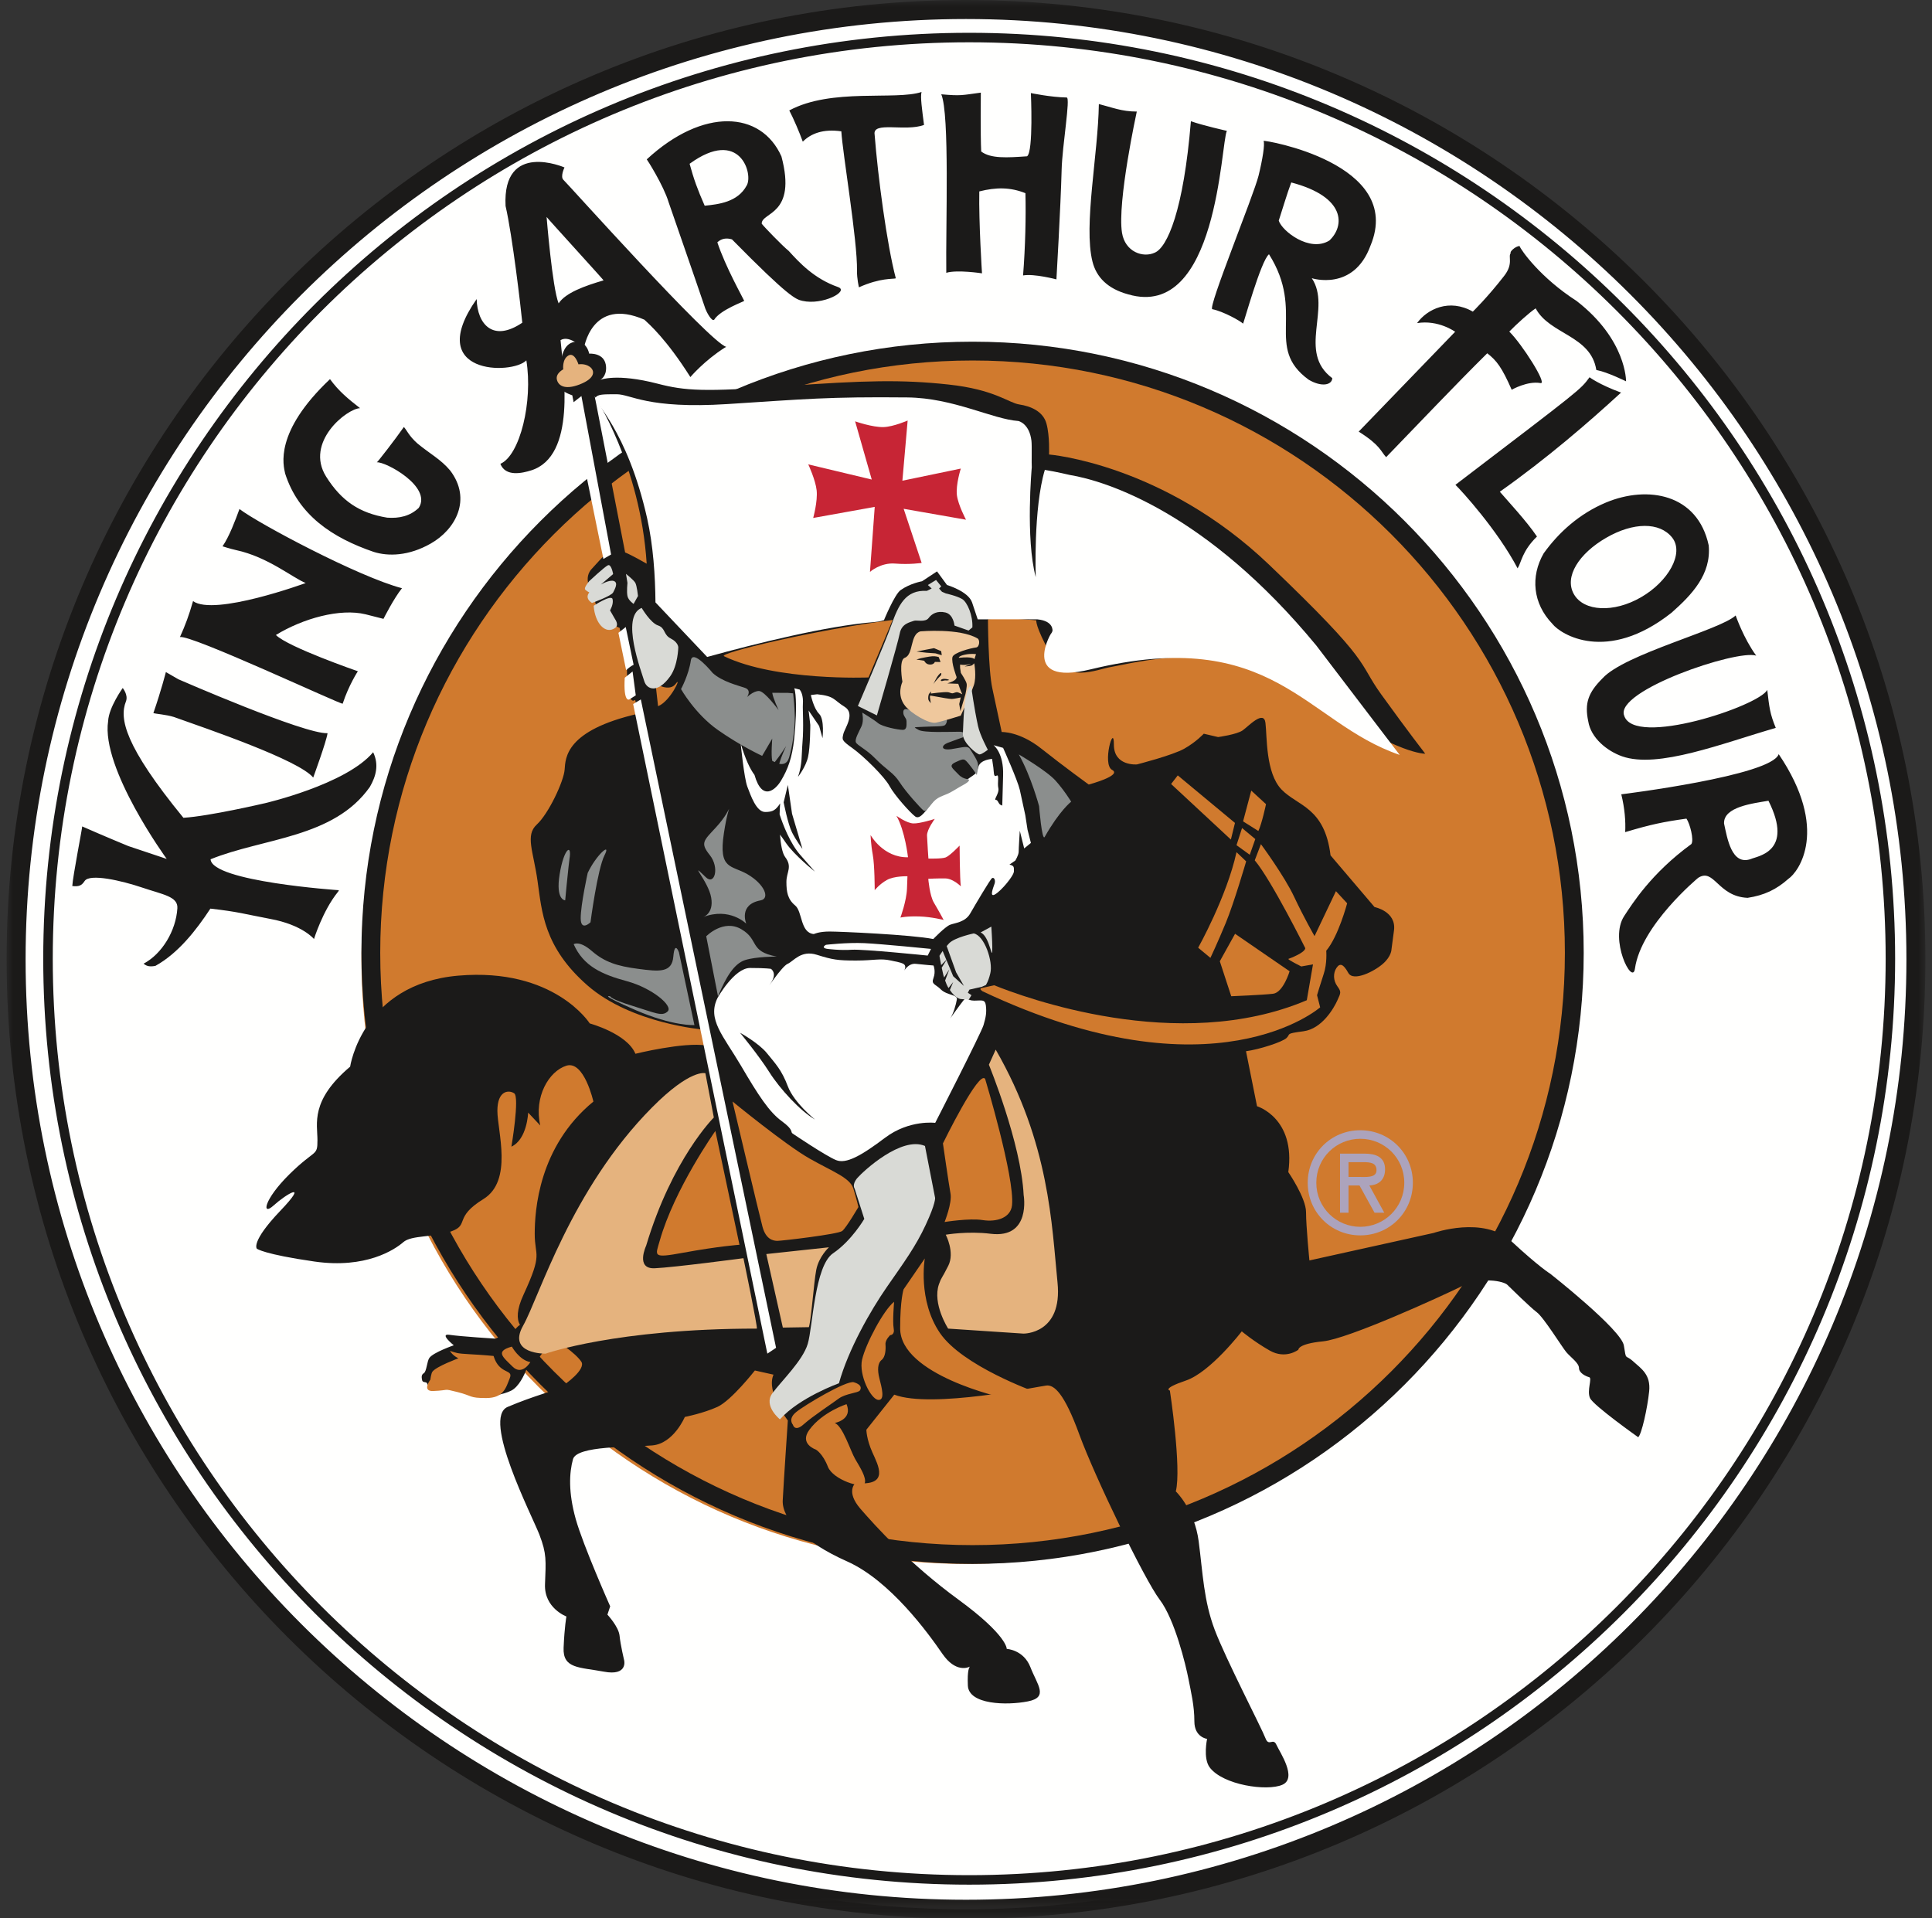 <svg height="141" viewBox="0 0 142 141" width="142" xmlns="http://www.w3.org/2000/svg" xmlns:xlink="http://www.w3.org/1999/xlink"><rect x="0" y="0" width="142" height="141" fill="#333333" stroke="none"/><mask id="a" fill="#fff"><path d="m0 0h141.034v140.916h-141.034z" fill="#fff" fill-rule="evenodd"/></mask><g fill="none" fill-rule="evenodd"><g transform="translate(.483)"><path d="m140.337 70.519c0 38.565-31.259 69.816-69.822 69.816-38.557 0-69.816-31.251-69.816-69.816 0-38.561 31.259-69.82 69.816-69.82 38.563 0 69.822 31.259 69.822 69.82" fill="#fffffe" mask="url(#a)"/><path d="m70.754 137.829c-37.141 0-67.359-30.22-67.359-67.361 0-37.143 30.218-67.359 67.359-67.359 37.139 0 67.357 30.217 67.357 67.359 0 37.141-30.218 67.361-67.357 67.361m0-135.418c-37.529 0-68.059 30.53-68.059 68.057 0 37.525 30.53 68.059 68.059 68.059 37.525 0 68.053-30.534 68.053-68.059 0-37.527-30.528-68.057-68.053-68.057m-.239 137.226c-38.111 0-69.116-31.004-69.116-69.118 0-38.114 31.006-69.12 69.116-69.12 38.116 0 69.122 31.006 69.122 69.12 0 38.114-31.006 69.118-69.122 69.118m0-139.637c-38.882 0-70.515 31.635-70.515 70.519 0 38.884 31.633 70.515 70.515 70.515 38.888 0 70.519-31.631 70.519-70.515 0-38.884-31.631-70.519-70.519-70.519" fill="#1b1a19" mask="url(#a)"/></g><path d="m26.565 70.518c0-24.541 19.895-44.436 44.433-44.436 24.543 0 44.437 19.895 44.437 44.436 0 24.54-19.895 44.434-44.437 44.434-24.539 0-44.433-19.895-44.433-44.434" fill="#d07a2e"/><g fill="#1b1a19"><path d="m71.481 113.57c-24.006 0-43.534-19.53-43.534-43.534 0-24.007 19.528-43.538 43.534-43.538 24.006 0 43.536 19.531 43.536 43.538 0 24.005-19.53 43.534-43.536 43.534m0-88.455c-24.77 0-44.916 20.15-44.916 44.92 0 24.767 20.146 44.916 44.916 44.916 24.77 0 44.92-20.15 44.92-44.916 0-24.771-20.15-44.92-44.92-44.92"/><path d="m120.608 43.903c1.998-1.146 3.203-3.236 2.294-4.39-.919-1.157-2.859-1.136-4.849.016-1.996 1.152-3.105 2.865-2.372 4.146.727 1.277 2.933 1.383 4.927.228m-6.507 1.953c-1.451-1.505-1.617-3.484-.645-5.18 1.116-1.556 2.638-2.924 4.581-3.739 3.076-1.281 6.736-.639 7.551 3.148.197 2.124-1.23 3.624-2.734 4.954-4.763 3.759-8.167 1.574-8.754.817m15.879 13.001c-1.15.197-3.312.444-3.263 1.674.233 1.061.546 3.105 1.963 2.612.465-.22 3.201-.503 1.3-4.286m1.463 5.742c-.884.788-1.781 1.21-2.997 1.395-2.202-.098-2.452-2.23-3.635-1.468 0 0-4.204 3.484-4.644 6.677-.178 1.281-1.922-2.16-.786-3.877.571-.863 1.963-3.122 4.933-5.286.207-.299-.102-1.499-.36-1.869-1.709.24-2.593.421-4.503.992.043-.786-.035-1.761-.287-2.779 0 0 11.051-1.36 11.57-2.953 3.741 5.526 1.474 8.658.71 9.167m-112.014-5.551s-4.034.945-5.948 1.063c-4.329-5.292-4.72-7.306-4.225-8.552.19-.474-.235-.988-.235-.988s-1.021 1.419-1.073 2.431c-.53 3.492 4.306 10.132 4.306 10.132l-2.822-.945s-1.777-.731-3.391-1.444c.031.006-.694 3.69-.727 4.382.487.051.684-.028.907-.369.37-.566 2.702-.035 4.229.481 1.533.519 2.647.656 2.587 1.525-.102 1.651-1.13 3.356-2.483 4.068.242.212.518.234.876.159 1.66-.922 2.98-2.596 4.034-4.205 2.08.236 2.425.383 4.399.757 2.372.434 3.216 1.478 3.216 1.478s.639-2.071 1.746-3.445c.09-.108.078-.143.078-.143s-9.331-.631-9.425-2.274c3.889-1.574 9.057-1.554 11.708-5.319.438-.762.688-1.617.241-2.549-1.992 2.38-7.999 3.759-7.999 3.759m3.594-1.896s.97-2.647 1.054-3.262c-1.68.09-10.958-3.96-10.958-3.96l-.925-.533s-.342 1.358-.919 3.014c.188.067.909.102 1.513.289 2.448.871 9.17 3.156 10.234 4.451m107.497-3.651c-.426-1.036-.475-1.493-.626-2.79-.612 1.187-9.798 4.244-10.518 1.883-.698-1.827 8.279-4.869 9.706-4.404-.923-1.256-1.51-2.953-1.51-2.953-1.126 1.069-8.158 2.832-9.782 4.618-1.06 1.057-1.33 1.831-1.054 3.154.192 1.234 1.386 2.193 2.493 2.584 2.634.924 7.34-.951 11.29-2.091m-114.159-13.347s.573.185.991.277c2.348.505 4.171 2.046 5.121 2.421 0 0-6.716 2.462-8.281 1.33-.293 1.036-.579 1.796-.964 2.647.698-.255 11.923 5.011 11.963 4.891.442-1.356 1.115-2.382 1.115-2.382s-5.152-1.782-6.024-2.667c1.989-1.214 4.71-1.977 6.593-1.519.176.039 1.314.334 1.314.334s.772-1.529 1.361-2.252c-3.181-.831-10.574-4.767-11.945-5.822-.303.827-.747 2.02-1.244 2.741m14.309-7.573c-.606-.538-.772-.973-.982-1.197-.651.935-1.951 2.604-1.987 2.598.614-.075 4.083 1.788 3.082 3.346-.639.611-1.433.784-2.319.721-2.041-.334-3.365-1.232-4.487-3.012-1.594-2.541 1.531-5.011 2.491-5.036-.866-.678-1.539-1.218-2.21-2.134-4.134 3.906-3.422 6.355-3.295 6.942.978 3.056 3.463 4.716 6.507 5.756 1.056.334 2.571.316 4.202-.619 1.811-1.03 3.031-3.242 1.418-5.365-.702-.835-1.472-1.212-2.421-2m79.571 3.561c3.473-2.454 6.511-5.086 8.85-7.233.02-.016.076-.047.051-.057-1.623-.599-2.307-1.124-2.307-1.124-.684.933-.589.837-9.857 7.907.438.421 3.087 3.319 4.57 6.139.28-.434.317-1.26 1.423-2.338-.743-1.114-2.231-2.71-2.73-3.293m.872-7.495s1.159-.67 2.125-.491c.516.092-1.369-2.873-2.301-3.785.499-.517 1.49-1.417 1.938-1.708 1.019 1.92 4.055 1.983 4.456 4.52 0 0-.035.004.049.02.77.147 2.139.823 2.139.823s.049-3.052-3.635-5.907c-2.661-1.706-4.1-3.751-4.192-4.036-.299.002-.759.438-.649.519-.217.257.225.774-.489 1.682-1.222 1.576-2.297 2.619-2.297 2.619-1.73-.99-3.367-.179-4.098.845 1.566-.261 2.798.635 2.798.635s-4.665 4.826-7.088 7.339c1.603 1.01 1.609 1.444 2.016 1.879 2.428-2.507 5.096-5.327 7.432-7.636.69.534 1.075 1.036 1.797 2.682m-66.748-8.041c.055.018-4.132-4.567-4.186-4.663 0 0 .42 5.223.884 6.353.512-.782 1.924-1.287 3.303-1.69m9.022 4.887-.088.045c-.004.002-.006.006-.014.006-1.508.951-2.54 2.169-2.54 2.169-1.766-2.796-3.035-3.893-3.379-4.217-3.928-1.715-4.456 2.164-4.456 2.164s-1.007-1.083-1.707-.662c.225 2.425 1.171 8.528-2.159 9.574-.661.208-1.881.489-2.264-.481 1.445-.623 2.403-4.59 1.91-7.605-1.036 1.077-7.569 1.079-3.653-4.506.049 1.853 1.203 3.197 3.355 1.737-.108-1.108-.722-6.377-1.23-8.581-.242-4.82 4.331-2.83 4.331-2.83s-.336.688-.07.92c.26.23 10.778 11.969 11.963 12.268m44.325-7.817c1.126-1.051 1.255-3.203-2.802-4.268-.299.8-.62 1.884-.919 2.806.237.764 2.274 2.36 3.721 1.462m.213 10.12c-.02.491-.761.684-1.736.11-3.277-2.397-.211-4.932-2.915-9.22-.596.464-1.873 5.137-1.908 5.099-.197-.198-1.457-.904-2.258-1.061-.358-.075 3.046-8.373 3.4-9.819.299-1.222.467-2.283.37-2.551-.037-.094 10.385 1.639 7.856 7.699-1.238 3.392-4.315 2.393-4.315 2.393 1.47 2.193-1.081 5.422 1.508 7.349m-47.238-15.76c.313 1.146.575 1.869 1.109 3.083.999-.102 2.428-.255 3.084-1.48.508-.825-.487-4.3-4.192-1.603m10.913 9.065c.847.293-1.128 1.356-2.628 1.01-.477-.11-.976-.255-5.172-4.518-.411-.124-.768-.065-1.075.216.598 1.806 1.885 4.085 1.975 4.303.022.037-1.762.656-2.21 1.391-.184.149-.567-.593-.645-.812-.661-1.959-2.691-7.793-2.702-7.833-.366-1.22-1.574-3.124-1.605-3.146 4.143-3.83 8.404-3.567 9.898-.216 1.158 4.341-1.474 4.079-1.449 4.944.131.187 1.504 1.615 1.987 2.004.768.845 1.869 2.044 3.627 2.655m6.132-14.339c-1.908.633-6.617-.314-9.72 1.356.313.597.749 1.615.993 2.295.602-.603 1.502-.951 2.833-.76.092 1.613 1.191 8.023 1.152 10.252-.012.562.141 1.214.141 1.214 1.59-.715 2.511-.591 2.712-.66-.663-2.511-1.322-7.532-1.558-10.568-.172-1.004 2.264-.189 3.631-.709-.151-1.183-.278-2.05-.184-2.419m19.799 2.146c-.54 6.569-1.734 9.279-2.659 9.664-.862.401-2.18-.059-2.405-1.462-.362-2.268 1.087-8.911 1.087-8.911-1.115 0-1.811-.307-2.788-.552-.055 3.696-1.136 8.913-.471 11.572.285 1.159 1.124 2.01 2.63 2.417 6.58 1.92 6.801-11.152 7.25-12.018 0 0-1.809-.407-2.644-.709m-9.501 3.582c-.074 2.767-.383 8.043-.383 8.043s-1.633-.434-2.452-.289c.168-2.103.217-4.347.174-6.046-1.105-.444-2.153-.444-3.391-.13-.043 2.305.199 6.021.199 6.021s-1.815-.281-2.626-.039c-.045-3.458.256-11.663-.368-13.121 1.457.132 1.511.065 2.908-.122 0 0-.035 3.097.027 4.327.696.531 1.897.456 3.371.352.477-.336.28-4.647.28-4.647s1.445.305 2.632.326c.295.006-.325 3.51-.372 5.325"/><path d="m90.495 73.226-.84-2.571 1.121-2.019 4.009 2.754s-.467 1.563-1.214 1.653c-.743.09-3.076.183-3.076.183zm-26.66-23.432s-6.802.279-10.623-1.563c-.449-.212 6.618-1.926 12.398-2.663zm-15.468 2.113-.186-1.653s1.028.643 1.49 0c.468-.641-.372 1.286-1.305 1.653zm-4.657-22.786s3.356 5.054 3.821 12.313c0 0-1.121-.645-1.585-.828zm76.326 70.938c-.623-.55-.494 0-.684-1.16-.186-1.166-5.406-5.273-5.406-5.273s-.808-.489-2.854-2.386c-2.052-1.9-5.719-.616-5.719-.616l-9.132 2.021s-.249-2.509-.249-3.55c0-1.043-1.303-2.943-1.303-2.943.557-3.984-2.299-4.842-2.299-4.842l-.81-4.043c.935-.121 2.674-.672 2.985-.977.312-.308-.125-.308 1.243-.491s2.238-1.713 2.485-2.265c.251-.554.312-.616 0-1.043-.312-.427-.312-.979-.061-1.351.247-.366.496-.304.868.372.376.669 1.927-.125 2.548-.676.623-.55.623-1.045.623-1.045l.186-1.403c.184-1.407-1.429-1.717-1.429-1.717l-3.234-3.799c-.435-3.55-2.417-3.614-3.6-4.838-1.184-1.228-1.061-3.922-1.184-4.898-.119-.98-1.243.24-1.676.548-.431.306-1.805.491-1.805.491l-1.054-.246s-.561.61-1.433 1.101c-.868.491-3.477 1.156-3.477 1.156s-1.708.152-1.696-1.47c.012-1.624-.882 1.47-.132 1.871.773.415-1.716 1.078-1.716 1.078s-1.862-1.349-3.479-2.635c-1.615-1.286-2.918-1.226-2.918-1.226s-.376-1.774-.684-3.185c-.312-1.409-.326-5.111-.326-5.111 1.866-.117 3.556.088 3.556.088s-.123.372 1.054 2.511c1.186 2.144 3.356 1.103 4.414.92 1.058-.183 2.672-.61 5.094-.737 2.425-.117 5.849.064 10.939 3.616 5.094 3.553 7.083 3.493 7.083 3.493s-1.239-1.594-3.23-4.353c-1.789-2.474-.496-2.14-8.263-9.555-7.772-7.413-16.158-8.085-16.158-8.085s.063-1.347-.188-2.267c-.249-.92-1.178-1.286-1.989-1.409-.806-.121-1.801-1.101-5.217-1.468-3.418-.37-6.15-.306-12.05.123-5.904.427-7.28.345-9.32-.183-3.052-.791-4.222-.281-4.222-.281s.468-.222.429-.947c-.057-1.084-1.241-.98-1.241-.98s-.186-1.041-1.119-.858c-.686.136-.874.92-.923 1.277-.128.082-.336.15-.53.665-.532 1.417 1.33 1.978 1.33 1.978l2.297 11.818c-.045.041-.231.236-.882.955-.739.809.198 1.994.198 1.994.128 1.713 1.864 2.325 1.864 2.325l.633 2.916c-.053.058-.093.103-.093.103s-.018 2.647.557 2.304c.018-.01.034-.019.049-.029l.221 1.017c-5.341 1.224-5.341 3.244-5.406 4.103-.059.854-1.18 3.249-2.048 4.043-.868.799-.249 1.963.059 4.169.316 2.207.439 4.836 3.669 7.658 3.228 2.817 8.512 3.244 8.512 3.244l.219 1.17c-1.647-.273-5.209.608-5.209.608-.617-1.489-3.356-2.23-3.356-2.23s-2.605-4.121-9.666-3.512c-7.055.61-7.946 6.69-7.946 6.69-2.951 2.497-2.402 4.189-2.402 5.403 0 1.216-.136.612-2.056 2.501-1.917 1.895-2.056 3.111-1.164 2.296.893-.811 2.671-1.889.478.407-2.19 2.3-1.712 2.772-1.712 2.772s.48.405 4.252.947c3.768.538 5.889-.881 6.507-1.423.615-.54 2.261-.335 3.562-.809 1.305-.474.14-1.014 2.334-2.364 2.188-1.351 1.024-5 1.024-6.487s.826-1.554 1.233-1.286c.415.271-.202 3.922-.202 3.922 1.164-.54 1.23-2.503 1.23-2.503l.89.947c-.476-2.095.623-3.984 1.921-4.395 1.303-.403 1.985 2.637 1.985 2.637-4.04 3.316-4.313 8.042-4.313 9.731 0 1.692.617 1.355-.824 4.466-.51 1.103-.506 1.784-.261 2.222-.425.238-.668.977-.899.846-.283-.164-.897.162-.897.162s-2.536-.156-3.388-.283c-.781-.115.32.77.32.77s-1.488.517-1.791.922c-.18.242-.204 1.008-.411 1.129-.204.121-.162.324-.123.522.042.201.33.082.37.242.036.16.287.361.652.361.368 0 .899-.039 1.672 0 .777.041.696.405 1.475.526.775.119 1.797-.082 2.366-.363.573-.281.982-1.168 1.146-1.61.162-.446-.123-.365.283-.407.409-.039.615-.4.82-.682.204-.281.204-.361.204-.361s.5.105.619.064c.081-.027.577-.144.919-.226.51.368.982.795 1.176 1.095.338.542-1.099 1.624-1.577 1.893-.478.271-1.919.608-3.837 1.423-1.921.809 1.781 7.974 2.329 9.389.546 1.419.478 1.893.413 3.653-.069 1.752 1.573 2.364 1.573 2.364s-.14.745-.206 2.294c-.069 1.559 1.164 1.423 2.951 1.76 1.779.339 1.502-.815 1.502-.815s-.273-1.148-.34-1.824c-.067-.671-.893-1.55-.893-1.55l.204-.61s-1.985-4.462-2.534-6.421c-.546-1.961-.478-3.38-.202-4.39.273-1.017 4.248-.877 5.823-1.017 1.577-.134 2.398-2.093 2.398-2.093s1.368-.271 2.4-.741c1.03-.476 2.748-2.674 2.748-2.674l1.37.306c-.565 1.286 1.054 3.368 1.054 3.368s-.308 4.536-.376 5.883c-.057 1.349 1.554 3.062 4.72 4.47 3.171 1.409 5.968 5.271 7.021 6.805.961 1.386 1.866 1.012 2.024.932-.059.043-.206.267-.158 1.394.061 1.407 2.856 1.472 4.41 1.164 1.554-.304.684-1.224.188-2.514-.498-1.285-1.741-1.345-1.741-1.345s.061-.98-3.54-3.616c-3.604-2.633-6.088-5.39-7.207-6.676-1.117-1.288-.37-1.9-.37-1.9 2.544.248 1.674-1.283 1.237-2.265-.435-.982-.435-1.653-.435-1.653l2.05-2.577c2.738 1.045 10.625-.612 11.184-.672.561-.06 1.309.55 2.423 3.616 1.119 3.062 4.784 10.658 5.904 12.128 1.117 1.468 1.921 4.84 2.111 5.82.19.982.435 1.963.435 3.125 0 1.168.935 1.285.935 1.285s-.308 1.409.184 2.086c.969 1.31 4.224 1.78 5.347 1.286 1.121-.489-.188-2.39-.435-2.939-.249-.55-.559.181-.81-.491-.247-.672-2.918-5.82-3.728-7.966-.806-2.142-.866-4.099-1.176-6.497-.316-2.384-1.682-3.672-1.682-3.672.433-1.711-.435-7.411-.435-7.411s-.623-.123 1.176-.735c1.807-.612 4.108-3.616 4.108-3.616s.87.735 2.052 1.411c1.178.671 2.109-.062 2.109-.062s-.057-.431 1.803-.614c1.864-.181 8.695-3.306 10.19-4.043 1.49-.737 3.105-.366 3.356-.121.247.242 1.678 1.651 2.17 2.021.502.366 1.866 2.573 2.174 2.939.312.368.931.795.931 1.164 0 .368.502.61.747.674.249.06-.186.98.063 1.534.247.546 3.54 2.877 3.54 2.877.249-.183.682-2.144.808-3.37.125-1.224-.559-1.655-1.18-2.207z"/></g><path d="m58.979 62.398-.764-2.581-.308-2.122-.31 1.278s.31 1.603.618 2.213c.306.606.764 1.212.764 1.212zm16.543-1.416.248.976-.493.403-.324-1.299s-.082 1.299-.082 1.543c0 .244-.246.647-.246.647l-.431.298c.361.089.328.188.328.494 0 .32-.914 1.416-1.376 1.689-.458.275-.138-.503-.047-.773.092-.275-.045-.502-.185-.414-.136.091-1.238 1.962-1.606 2.601-.367.641-1.103.686-1.47.823-.368.137-1.242 1.052-1.242 1.052-1.608-.321-6.847-.552-7.626-.552-.784 0-1.154.186-1.154.186-1.008-.091-.825-1.646-1.374-2.103-.554-.457-.641-1.003-.641-1.731 0-.732.46-1.094-.092-1.826-.211-.281-.326-.928-.378-1.65.129.17.271.372.425.598.614.91 2.141 2.124 2.141 2.124l-1.066-1.214c-.766-.866-1.289-2.256-1.53-2.992.008-.298.019-.579.041-.811-.322.484-.522.633-1.1.633-.657 0-1.066-1.22-1.314-1.865-.244-.653-.487-3.168-.487-3.168.343 1.144.684 1.873 1.014 2.308.577 2.026 1.577 1.046 1.944.432.507-.85.817-1.66.973-3.073.117-1.063.181-2.436.097-3.25-.025-.244-.055-.381-.086-.478l.394.097c.078.095.285.412.234 1.098-.023.372.072 1.64-.029 2.8-.08.972 0 1.538-.328 2.517 0 0 .573-.73.737-1.46.166-.732.166-2.357.166-2.357l-.125-1.061.776 1.141.246.893s.164-1.375-.246-1.784c-.411-.407-.61-1.387-.61-1.387l.462-.056c1.316.136 1.191.414 2.014.918.827.503 0 1.596-.09 2.006-.092.411-.15.453.68 1.044.827.595 2.353 2.095 2.718 2.781.37.684 1.519 1.96 1.885 2.235.368.275.83-.502 1.337-1.141.505-.637 1.277-.726 2.242-1.41.967-.686.922-.54 1.061-1.09.138-.546 1.01-.591 1.01-.591s.049.32.094.635c.047.323 0 .732.23.598.23-.143.047.544.136.908.094.368-.367.87-.183.87s.181.358.419.391c.019.002.037.019.053.046.021-.792.041-1.569.062-2.231.055-1.669-.7-2.227-.7-2.227l.7.199s1.061 2.357 1.228 3.089c.162.728.404 1.865.404 1.865zm-12.919 8.827c.862-.056 5.581.428 5.581.428l.244-.49s-3.614-.364-4.901-.424c-1.287-.058-2.819.122-2.819.122-.427.246.121.302.121.302s.92.122 1.774.062zm-2.708 12.473s-1.526-1.216-1.988-2.43c-.456-1.214-.916-1.669-1.528-2.428-.61-.759-1.987-1.514-1.987-1.514s1.376 1.669 2.142 2.88c.762 1.216 2.295 2.884 3.361 3.494zm12.566-8.366c.058.484.01.823-.174 1.435-.183.606-3.55 7.181-3.55 7.181s-1.901-.246-3.681 1.092c-1.776 1.342-2.877 1.95-3.612 1.644-.737-.302-3.004-1.824-3.185-1.948-.187-.118.119-.242-.799-.912-.92-.668-1.716-1.886-3-4.078-1.289-2.188-2.513-3.408-1.716-4.99 0 0 1.222-2.192 2.384-2.192 1.164 0 1.534.064 1.534.064s.491.302 0 1.032c-.485.732.797-1.216 1.224-1.398.431-.182.981-1.036 2.146-.668 1.164.364 1.53.424 2.883.424 1.341 0 1.774-.18 2.571 0 .795.18 1.224.18.981.732 0 0 .306-.552.856-.488.55.064 1.287.12 1.287.12s.183.424 0 .916c-.183.484.127.428.55.852.433.424 1.226.364 1.168.726-.064.37-.246 1.038-.491 1.4 0 0 .733-1.03.983-1.338.242-.304.232.027.784.027s.795-.122.858.368zm-25.967-24.561-.577.461c-.107 1.871.337 1.596.337 1.596l.474-.302zm.076-.492-.579-2.775-.538.426.567 2.746c.17-.159.367-.31.55-.397zm-.035 2.887 9.864 47.745.641-.428-9.94-47.656c-.131.077-.328.196-.565.339zm-4.515-22.08 2.328 11.414.567-.327-2.181-11.646zm60.857 25.818c-6.973-2.386-9.252-9.555-22.723-6.288-5.328 1.296-2.79-2.909-2.877-2.651l.078-.163s.121-.74-1.103-.862c0 0-1.971-.015-4.392-.002-.068-.205-.22-.649-.415-1.245-.279-.817-1.842-1.278-1.842-1.278l-.733-1.001-1.103.726s-.873.151-1.577.653c-.443.316-1.22 2.208-1.22 2.208s-.343.11-.704.137c-3.519.283-8.708 1.578-12.29 2.566l-3.8-4.011c-.016-1.954-.164-4.185-.614-6.189-1.47-6.526-3.991-8.606-3.803-8.856.189-.254.521-.254 1.567-.254 1.045 0 2.25 1.098 8.135.722 5.665-.362 7.418-.548 13.233-.488 3.394.037 6.219 1.594 8.157 1.733 0 0 .805.168.959 1.45.043.354 0 1.665.025 1.969h-.002s-.47 5.207.294 8.06c0 0-.185-5.05.667-7.886.852.137 1.821.37 1.821.37 2.731.449 10.11 2.8 18.134 12.541z" fill="#fffffe"/><path d="m42.608 28.256c1.166-.451 1.12-1.013.748-1.291-.372-.274-.839-.184-.839-.184s-.281-.925-.746-.647c-.467.276-.374 1.015-.374 1.015s-.564.286-.469.741c.087.417.532.811 1.68.366zm5.506 64.964c-1.431.065-.623-1.659-.623-1.659 1.918-6.397 4.975-9.422 4.975-9.422l-.621-3.254s-1.077-.353-3.919 2.514c-5.969 6.017-8.298 13.957-9.482 16.048-1.181 2.098 1.656 2.051 1.656 2.051s5.183-1.842 15.524-1.842c.095 0-.982-5.176-.982-5.176s-5.1.678-6.529.741zm9.424 4.361c.188 0 1.914-.031 1.914-.031.184-.611.354-3.221.54-4.203.188-.987.934-1.667.934-1.667l-4.603.496zm17.695.443-5.545-.368s-1.178-1.826-.675-3.266c.182-.519.19-.366.685-1.354.497-.985-.186-2.282-.186-2.282s1.605-.28 3.299-.069c3.002.372 2.426-2.849 2.426-2.849-.188-3.819-2.555-9.577-2.555-9.577l.501-1.109c3.97 6.894 4.12 12.911 4.544 17.125.384 3.789-2.494 3.748-2.494 3.748z" fill="#e5b37e"/><path d="m54.494 68.303c-1.327-.781-2.587.517-2.587.517l.865 4.408c.592-1.427 1.191-2.402 1.988-2.659.796-.26 2.324-.26 2.324-.26-2.06-.386-1.26-1.23-2.591-2.005zm3.414-17.376-1.147-.004c.043.364.466 1.275.466 1.275s-1.027-1.409-1.445-1.409c-.417 0-.881.455-.881.455s.371-.503-.144-.684c-.511-.179-1.672-.453-2.372-1.091 0 0-1.475-1.812-1.609-.922-.154 1.059-.721 2.102-.721 2.102s1.027 1.822 2.701 3c1.678 1.184 3.262 1.909 3.262 1.909l.742-1.269s-.101 1.209 0 1.637l.186.089c.371-.457.839-1.182.839-1.182s-.351.713-.511 1.307c.251.054.575.023.719-.445.249-.808.44-2.1.423-3.062-.016-.65-.079-1.3-.12-1.672zm19.673 6.45c-.652-.729-2.701-1.926-2.701-1.926.91 1.618 1.491 3.798 1.491 3.798s.211 2.615.413 2.266c1.09-1.926 1.945-2.591 1.945-2.591s-.494-.818-1.147-1.546zm-7.604-2.32c-.883.135-.79-.274-.324-.455.466-.177 1.116-.407 1.116-.407s.375-.411-.278-.411c-.652 0-2.606.091-2.98-.137-.369-.226-.464-.181.373-.226.837-.044 1.447 0 1.582-.137.14-.133.188-.455.049-.542-.142-.094-1.722-.044-2.097-.274-.371-.228-.973-.546-1.023-.183-.045.362.233.457.233.729 0 .27.047.632-.278.632-.326 0-1.491-.226-1.815-.496-.326-.274-1.163-.773-1.163-.773s.136.588-.049.999c-.186.407-.511.953-.417 1.182.091.224.786.532 1.4 1.168.871.891 1.357 1.049 1.821 1.778.466.725 1.56 1.924 1.746 2.063.186.135.326-.181.74-.638.421-.455.817-.409 1.471-.816.652-.409 1.037-.551 1.129-.735.093-.183-.35-.004-.77-.459-.419-.455-.79-.636-.184-.908.604-.276.604-.276.977.179.371.455.557.777.557.777s.095-.411.095-.729c0-.316-.375-.821-.561-1.136-.184-.322-.464-.185-1.351-.048zm-26.576 12.732s.515-3.93 1.035-4.934c.511-1.006-.624 0-1.24 1.307 0 0-.515 2.32-.515 3.326 0 1.006.721.301.721.301zm-2.269-3.525c-.308 1.911.409 1.911.409 1.911l.105-1.105c.105-1.107.207-1.915.207-1.915.205-1.211-.411-.808-.721 1.109zm8.357 6.045c-.099 1.205-1.033 1.109-2.581.904-1.546-.199-2.472-.501-3.404-1.307-.926-.808-1.339-.503-1.339-.503.719 1.612 2.061 2.217 3.918 2.719 1.858.507 3.406 1.814 2.992 2.217-.411.405-.924.104-2.577-.403-1.651-.505-1.651-.706-1.651-.706s-.93-.202 1.854 1.008c2.788 1.209 4.338 1.107 4.338 1.107l-1.135-5.339s-.312-.908-.415.303zm2.784-4.327c-.203-1.209-1.753-2.825-.409-1.514.671.657 1.029-.704.31-1.612-.727-.904-.46-1.059.448-2.042 1.382-1.496.995-2.293.583.432-.413 2.717.563 2.321 1.751 3.023 1.244.731 1.659 1.782.944 1.911-1.651.307-1.049 1.714-1.049 1.714s-1.226-1.242-3.187-.482c-.022.008.817-.224.608-1.431z" fill="#8b8e8d"/><path d="m69.511 50.012c-.141-.018-.215.059-.313.044-.098-.022-.047-.15.192-.159.244-.002.374.082.374.082s-.107.055-.253.033zm-.913.291s.23-.551.45-.758c.221-.216.112.088.112.088s-.477.478-.562.67zm-.313-1.463c-.251-.031-.356-.273-.356-.273l-.575-.09.336-.099s.604-.128.839-.141c.237-.018.465.057.465.057l.136.366-.418-.009s-.078.236-.427.189zm-.318-1.069.682-.13.526.218.045.3-.465-.137-.656-.046-.732-.084zm3.877-.846c-1.313-.771-4.186-.518-4.186-.518-.792.198-.499 1.712-1.161 1.943-.459.163-.17 1.767-.17 1.767s-.465.943.204 1.774c.418.52 1.723 1.331 2.251 1.229.528-.106 1.832-.518 1.832-.518s.752-1.615.962-2.236c.213-.624.031-1.611.031-1.611s-.128.132-.188.159c-.116.053-.519.073-.519.073s.707-.284.362-.176c-.345.112-.696.037-.696.037v.24s.025.154.056.37c0 0 .387.579.427.804.036.183-.087.743-.087.743l-.371 1.265-.089-.524.112-.483s-.494.112-.662.112c-.206 0-.846-.123-.846-.123l-.738-.13-.022.115.067.449s-.143-.167-.166-.227c-.02-.053-.049-.192.011-.41.018-.066.183-.227.183-.227l-.031.156s.944-.13 1.26-.101c.083.004.239.084.322.084.089 0 .257-.093.347-.084.103.004.383.154.383.154l-.002-.02c-.116-.227-.289-.749-.289-.749l-.801-.031s.38-.119.524-.227c.195-.148.148-.258.148-.258s-.403-1.051-.295-1.456c.089-.315 1.313-.65 1.743-.701.233-.029.3-.542.096-.665zm-1.371 1.426c1.074-.115 1.146.101 1.146.101l.116-.37s-.353-.062-.826.04c-.479.104-.436.229-.436.229z" fill="#efc89d"/><path d="m99.98 90.174c-1.762 0-3.233-1.418-3.233-3.238 0-1.828 1.471-3.233 3.233-3.233 1.764 0 3.233 1.405 3.233 3.233 0 1.82-1.469 3.238-3.233 3.238m0-7.099c-2.157 0-3.864 1.71-3.864 3.862 0 2.154 1.707 3.866 3.864 3.866 2.157 0 3.864-1.712 3.864-3.866 0-2.152-1.707-3.862-3.864-3.862m-.198 3.43h-.667v-1.083h1.08c.521 0 .977.042.977.592 0 .59-.8.491-1.391.491m2.02-.559c0-.916-.707-1.151-1.49-1.151h-1.821v4.344h.625v-2.004h.806l1.108 2.004h.715l-1.099-2.004c.58-.021 1.156-.336 1.156-1.189" fill="#aca3bc"/><path d="m49.302 46.932c-.56-.279-.377-.771-.935-.959-.558-.184-1.205-1.291-1.205-1.291-1.581.643 0 4.715.183 5.363.185.645.994.955 1.916-.339.57-.802.593-2.126.593-2.126s0-.369-.554-.647zm19.983 22.969c-.146.202-.235.353-.235.353s.043.279.124.683l.382-.384zm3.577-1.793-.791.43c.716.286.862 2.391.862 1.071 0-.43-.071-1.501-.071-1.501zm-1.293.5s-1.366.286-1.798.714c-.069.071-.13.143-.191.214l.694 1.932.576 1-.791-.714-.495-1.189-.349.565c.039.19.081.384.124.553.014.051.037.11.053.165l.379-.594-.306.818c.069.198.136.357.248.551l.345-.439-.243.583c.177.269.394.508.674.632.14.065.578.045.718.071l.195-.322-.266-.177.114-.231.917-.21.298-.131c.162-.279.241-.532.321-.857.219-.859-.432-2.789-1.218-2.932zm-24.677-24.801s-.077-.749-.197-.967c-.114-.208-.686-.659-.686-.659l.108.659s-.067.645 0 .967c.065.324.452.581.452.581zm-1.765-1.098c-.323-.126-.968.259-.968.259l.905-.771s-.13-.775-.388-.645c-.26.127-1.362 1.157-1.362 1.157s-.357.42-.323.583c.02.1.323.255.323.255s-.388.388.195.773c0 0 1.425-.512 1.556-.773.13-.255.386-.706.063-.838zm25.645 11.222c-.047.643 1.035 1.52 1.222 1.52.183 0 .611-.343.611-.343s-.57-1.053-.72-1.736c-.282-1.283-.511-2.956-.511-2.956-.56.182-.56 2.866-.603 3.515zm-4.645-7.356c.136-.739.739-.832 1.057-.947.175-.063.834.129 1.073-.206.227-.306.623-.543 1.228-.404.601.141.668.963.668.963l1.037.365.278-.229c.047-.881-.373-1.852-.743-2.081-.375-.233-1.209-.418-1.209-.418l-.282-.122-.213-.239.16-.157-.382-.471-.601.371.28.257-.077.037-.278.137c-1.579-.09-2.092 1.063-2.603 2.499-.511 1.434-2.467 5.963-2.467 5.963l1.398.692s1.534-5.269 1.676-6.01zm-21.29-1.71s.28-.461.185-.83c-.091-.367-1.388.49-1.388.49.093 1.289.856 2.126 1.573 1.636.319-.218 0-.651 0-.651zm23.147 39.364.745 3.819s.057.373-.686 1.973c-.743 1.605-1.609 2.776-2.849 4.562-1.242 1.791-2.849 4.627-3.533 7.091 0 0-2.914 1.045-4.336 2.652 0 0-1.236-.987-.56-1.912.68-.924 2.234-2.401 2.603-3.635.373-1.234.499-5.734 1.861-6.659 1.364-.924 2.295-2.528 2.295-2.528l-.71-2.224s-.221-.304.211-.796c.434-.492 3.224-3.084 4.959-2.342z" fill="#d9dad6"/><path d="m63.093 88.718s-.123-.552-.371-1.351c-.247-.803-1.492-1.233-3.229-2.216-1.741-.983-5.654-4.188-5.654-4.188s1.958 8.293 2.205 9.213c.249.922.783 1.03 1.095 1.03.306 0 4.454-.482 4.764-.726.308-.249 1.19-1.762 1.19-1.762zm35.921-22.324-.824-.891-1.573 3.303s-.79-1.376-1.502-2.895c-.711-1.521-2.438-3.863-2.438-3.863l-.454 1.188c1.243 1.486 3.715 6.46 3.715 6.46-.034.335-1.118.744-1.237.783-.111.037.941.558.941.558l.862-.153-.456 2.635c-9.473 4.021-20.899-.262-22.98-1.1l-.998.221v.102l.138.116c17.026 8.046 24.823 1.184 24.823 1.184l-.229-.891s.229-.779.488-1.558c.265-.779.188-1.711.188-1.711.903-1.077 1.537-3.489 1.537-3.489zm-29.929 31.586c-1.65-2.426-1.113-5.482-1.113-5.482l-1.559 2.271s-.253.752-.253 2.864c0 3.438 7.535 5.102 7.535 5.102l2.352-.44s-5.31-1.891-6.962-4.315zm-20.598-6.774c-.314 1.112-.577 1.298 1.757.867 2.624-.48 4.106-.579 4.106-.579l-1.771-8.365s-3.017 4.262-4.092 8.078zm14.874 8.728c-.251 1.13.64 2.894 1.178 2.96.543.063.255-.949.097-1.574-.16-.63-.126-1.132.158-1.357.289-.219.316-.785.289-1.134-.034-.345.346-.693.346-.693s.354 0 .255-.503c-.093-.503.032-1.95.032-1.95-.79.626-2.095 3.117-2.353 4.25zm-2.004 4.657s1.342-.247.862-1.382c0 0-1.767.568-2.733 1.887-.765 1.038.478 1.451.478 1.451s.506.282.885 1.261c.383.973 2.545 1.635 2.705 1.226.158-.411-.354-1.198-.7-1.793-.35-.599-.891-2.396-1.498-2.649zm1.844-2.388c.128-.192.097-.444-.445-.605-.537-.153-3.652 1.701-4.254 2.206-.609.505-.225.916-.225.916s.13.566.796-.033c.666-.595 2.067-1.511 2.573-1.889.512-.376 1.431-.411 1.555-.595zm-25.58-3.224c-1.263.352-.644.775.055 1.472.702.697 1.304-.333 1.304-.333-.818-.143-1.36-1.139-1.36-1.139zm51.344-28.573s.528-1.116 1.126-2.563c.601-1.449 1.5-4.53 1.5-4.53l-.709-.675c-.717 3.273-2.818 7.022-2.818 7.022zm4.086-11.296-1.085-.998-.601 2.261 1.124.709c.263-.558.561-1.971.561-1.971zm-.788 2.565-.974-.812-.407 1.261.974.705zm-1.494-1.188-4.205-3.493-.49.632 4.395 4.084zm-54.492 39.18s-.741-.076-1.733-.127c-1.01-.051-1.014-.106-1.48-.247.245.384.63.546.63.546s-1.597.583-1.909.979c-.095.119-.156.591-.156.591s-.644.867.207.834c1.288-.051.644-.206 1.786.076 1.146.286.824.44 2.11.44 1.284 0 1.452-.748 1.735-1.459.29-.705-.761-.219-1.192-1.635zm33.15-9.847s.563-1.406.435-2.087c-.123-.671-.557-3.69-.557-3.69s2.67-5.474 3.104-4.734c0 0 2.182 7.238 1.974 9.272-.093.934-1.13 1.259-2.156 1.098-.978-.155-2.8.141-2.8.141z" fill="#d07a2e"/><path d="m69.517 63.019c-.301.118-1.28.086-1.28.086s-.086-1.232-.102-1.687c-.012-.452.569-1.226.569-1.226s-1.09.352-1.575.332c-.489-.014-1.242-.56-1.242-.56.633 1.096.85 3.047.85 3.047-1.825.039-2.749-1.632-2.749-1.632s.016.662.16 1.448.142 2.603.142 2.603.351-.446.89-.746c.539-.308 1.517-.277 1.517-.277l-.034.909c-.032.907-.483 2.127-.483 2.127s.487-.114 1.403-.081c.912.031 1.775.257 1.775.257s-.391-.725-.711-1.261c-.321-.526-.419-1.764-.419-1.764s.731-.041 1.28-.026c.551.02 1.112.577 1.112.577-.076-.522-.09-2.992-.09-2.992s-.713.748-1.014.864m-5.573-20.984.349-4.775-4.523.813s.341-1.222.254-2.031c-.082-.764-.615-1.907-.615-1.907l4.665 1.114-1.222-4.278s1.28.45 2.098.422c.723-.026 1.763-.481 1.763-.481l-.387 4.423 4.294-.892s-.379 1.177-.287 1.958c.094.727.669 1.801.669 1.801l-4.583-.803 1.323 3.98s-.894.132-1.942.047c-1.078-.09-1.854.609-1.854.609" fill="#c72535"/></g></svg>